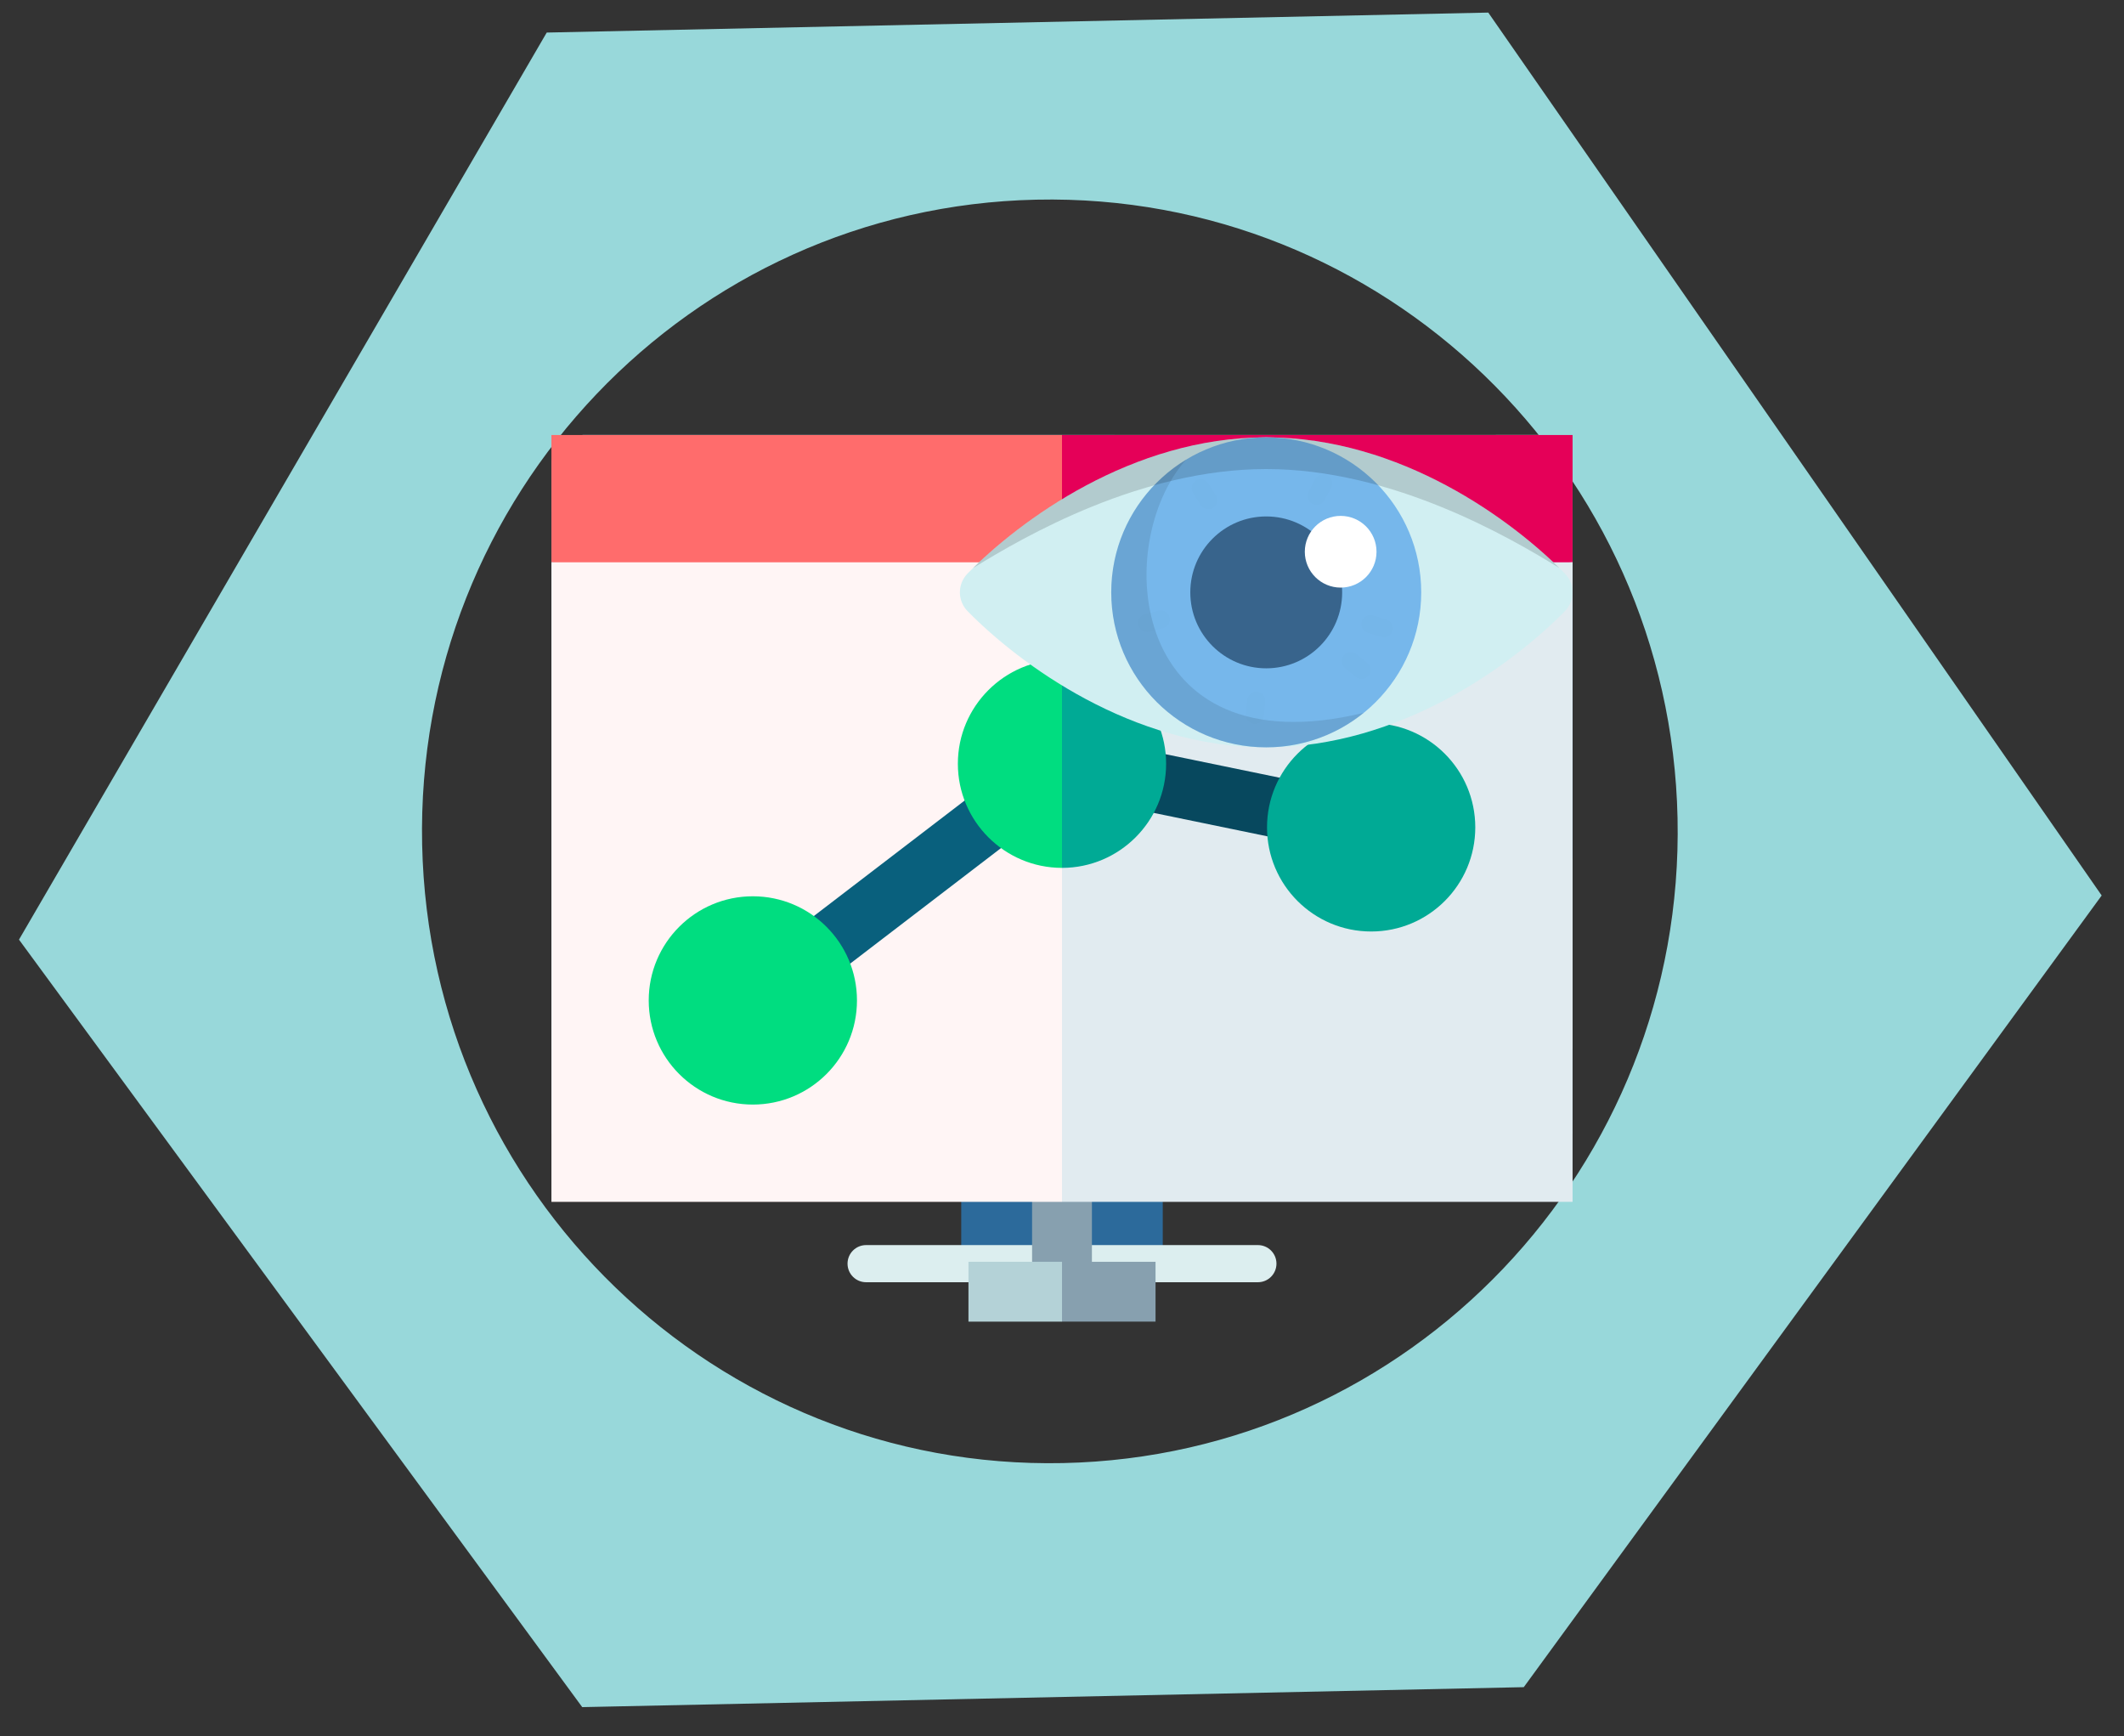 <svg width="104" height="85" viewBox="0 0 104 85" fill="none" xmlns="http://www.w3.org/2000/svg">
<rect x="0" y="0" width="104" height="85" fill="#333333" stroke="none"/>
<path fill-rule="evenodd" clip-rule="evenodd" d="M0.93 46.001L28.508 83.575L74.61 82.598L102.907 43.84L72.872 0.616L26.77 1.594L0.93 46.001ZM82.14 40.049C81.778 22.969 67.724 9.415 50.749 9.775C33.775 10.135 20.308 24.272 20.67 41.352C21.032 58.432 35.086 71.987 52.06 71.627C69.035 71.267 82.502 57.129 82.14 40.049Z" fill="#98D8DA"/>
<g clip-path="url(#clip0)">
<path d="M47.066 55.975H56.933V61.43H47.066V55.975Z" fill="#2C6A9B"/>
<path d="M47.067 55.975H56.933V57.672H47.067V55.975Z" fill="#1A5A84"/>
<path d="M61.591 62.774H42.409C41.906 62.774 41.499 62.367 41.499 61.864C41.499 61.362 41.906 60.955 42.409 60.955H61.591C62.094 60.955 62.501 61.362 62.501 61.864C62.501 62.367 62.094 62.774 61.591 62.774Z" fill="#DCEEEF"/>
<path d="M77 22.836V55.238C77 55.805 76.54 56.264 75.973 56.264H28.027C27.46 56.264 27 55.805 27 55.238V22.836C27 21.986 27.69 21.297 28.54 21.297H75.46C76.311 21.297 77 21.986 77 22.836Z" fill="#DCEEEF"/>
<path d="M77 22.836V55.237C77 55.805 76.541 56.264 75.974 56.264H73.74C74.307 56.264 74.767 55.805 74.767 55.237V22.836C74.767 21.986 74.077 21.297 73.227 21.297H75.46C76.311 21.297 77 21.986 77 22.836Z" fill="#BCDDE2"/>
<path d="M54.57 28.896H77V42.036H54.57V28.896Z" fill="#3BC3FF"/>
<path d="M74.766 28.896H76.999V42.036H74.766V28.896Z" fill="#009AF2"/>
<path d="M71.147 36.058C71.336 36.318 71.389 36.652 71.291 36.958L69.905 41.257L69.654 42.035H58.063L58.915 39.78C58.941 39.712 58.974 39.647 59.013 39.586L59.47 38.886C59.768 38.429 59.647 37.817 59.197 37.508L56.528 35.671C56.393 35.579 56.238 35.521 56.076 35.501L54.57 35.323V28.895H70.485L69.358 31.025C69.195 31.332 68.885 31.534 68.538 31.558L63.674 31.892C63.469 31.906 63.273 31.983 63.113 32.111L61.34 33.535C60.985 33.82 60.866 34.308 61.049 34.725L61.502 35.754C61.688 36.176 62.136 36.417 62.59 36.341L69.781 35.128C70.157 35.064 70.537 35.22 70.762 35.528L71.147 36.058Z" fill="#8DFFA2"/>
<path d="M54.57 21.297V56.264H28.027C27.46 56.264 27 55.805 27 55.238V22.836C27 21.986 27.69 21.297 28.54 21.297L54.57 21.297Z" fill="#4C94C3"/>
<path d="M77 22.836V25.033H27V22.836C27 21.986 27.69 21.297 28.54 21.297H75.46C76.311 21.297 77 21.986 77 22.836Z" fill="#8BC1C6"/>
<path d="M77 51.34V55.237C77 55.805 76.54 56.263 75.974 56.263H28.026C27.46 56.263 27 55.805 27 55.237V51.34H77Z" fill="#3B7CA8"/>
<path d="M77 51.34V55.237C77 55.805 76.54 56.263 75.973 56.263H73.739C74.306 56.263 74.766 55.805 74.766 55.237V51.34H77Z" fill="#2C6A9B"/>
<path d="M31.835 30.282H31.789C31.373 30.282 31.035 29.945 31.035 29.528C31.035 29.111 31.373 28.773 31.789 28.773H31.835C32.252 28.773 32.59 29.111 32.59 29.528C32.59 29.945 32.252 30.282 31.835 30.282Z" fill="#FF8980"/>
<path d="M37.01 30.282H34.193C33.776 30.282 33.438 29.945 33.438 29.528C33.438 29.111 33.776 28.773 34.193 28.773H37.01C37.426 28.773 37.764 29.111 37.764 29.528C37.764 29.945 37.426 30.282 37.01 30.282Z" fill="#FF8980"/>
<path d="M31.835 32.771H31.789C31.373 32.771 31.035 32.433 31.035 32.016C31.035 31.6 31.373 31.262 31.789 31.262H31.835C32.252 31.262 32.59 31.6 32.59 32.016C32.59 32.433 32.252 32.771 31.835 32.771Z" fill="#8DFFA2"/>
<path d="M40.498 32.771H34.194C33.777 32.771 33.44 32.433 33.44 32.016C33.44 31.6 33.777 31.262 34.194 31.262H40.498C40.915 31.262 41.253 31.6 41.253 32.016C41.253 32.433 40.915 32.771 40.498 32.771Z" fill="#8DFFA2"/>
<path d="M31.835 35.259H31.789C31.373 35.259 31.035 34.921 31.035 34.505C31.035 34.088 31.373 33.75 31.789 33.75H31.835C32.252 33.75 32.59 34.088 32.59 34.505C32.59 34.921 32.252 35.259 31.835 35.259Z" fill="#8DFFA2"/>
<path d="M38.755 35.259H34.194C33.777 35.259 33.44 34.921 33.44 34.505C33.44 34.088 33.777 33.75 34.194 33.75H38.755C39.171 33.75 39.509 34.088 39.509 34.505C39.509 34.921 39.171 35.259 38.755 35.259Z" fill="#8DFFA2"/>
<path d="M31.835 37.747H31.789C31.373 37.747 31.035 37.409 31.035 36.993C31.035 36.576 31.373 36.238 31.789 36.238H31.835C32.252 36.238 32.59 36.576 32.59 36.993C32.59 37.409 32.252 37.747 31.835 37.747Z" fill="#8DFFA2"/>
<path d="M45.729 37.747H38.419C38.002 37.747 37.664 37.409 37.664 36.993C37.664 36.576 38.002 36.238 38.419 36.238H45.729C46.146 36.238 46.484 36.576 46.484 36.993C46.484 37.409 46.146 37.747 45.729 37.747Z" fill="#8DFFA2"/>
<path d="M36.34 37.747H34.194C33.777 37.747 33.44 37.409 33.44 36.993C33.44 36.576 33.777 36.238 34.194 36.238H36.34C36.757 36.238 37.094 36.576 37.094 36.993C37.094 37.409 36.757 37.747 36.34 37.747Z" fill="#8DFFA2"/>
<path d="M31.835 40.236H31.789C31.373 40.236 31.035 39.898 31.035 39.481C31.035 39.065 31.373 38.727 31.789 38.727H31.835C32.252 38.727 32.59 39.065 32.59 39.481C32.59 39.898 32.252 40.236 31.835 40.236Z" fill="#8DF4FF"/>
<path d="M40.497 40.236H34.193C33.776 40.236 33.438 39.898 33.438 39.481C33.438 39.065 33.776 38.727 34.193 38.727H40.497C40.914 38.727 41.252 39.065 41.252 39.481C41.252 39.898 40.914 40.236 40.497 40.236Z" fill="#8DF4FF"/>
<path d="M31.835 42.724H31.789C31.373 42.724 31.035 42.386 31.035 41.969C31.035 41.552 31.373 41.215 31.789 41.215H31.835C32.252 41.215 32.59 41.552 32.59 41.969C32.59 42.386 32.252 42.724 31.835 42.724Z" fill="#8DF4FF"/>
<path d="M40.497 42.724H34.193C33.776 42.724 33.438 42.386 33.438 41.969C33.438 41.552 33.776 41.215 34.193 41.215H40.497C40.914 41.215 41.252 41.552 41.252 41.969C41.252 42.386 40.914 42.724 40.497 42.724Z" fill="#8DF4FF"/>
<path d="M31.835 45.212H31.789C31.373 45.212 31.035 44.874 31.035 44.458C31.035 44.041 31.373 43.703 31.789 43.703H31.835C32.252 43.703 32.59 44.041 32.59 44.458C32.59 44.874 32.252 45.212 31.835 45.212Z" fill="#FF8980"/>
<path d="M46.289 45.212H43.851C43.434 45.212 43.097 44.874 43.097 44.458C43.097 44.041 43.435 43.703 43.851 43.703H46.289C46.706 43.703 47.044 44.041 47.044 44.458C47.044 44.874 46.706 45.212 46.289 45.212Z" fill="#FF8980"/>
<path d="M41.637 45.212H34.193C33.776 45.212 33.438 44.874 33.438 44.458C33.438 44.041 33.776 43.703 34.193 43.703H41.637C42.054 43.703 42.392 44.041 42.392 44.458C42.392 44.874 42.054 45.212 41.637 45.212Z" fill="#FF8980"/>
<path d="M31.835 47.7H31.789C31.373 47.7 31.035 47.362 31.035 46.946C31.035 46.529 31.373 46.191 31.789 46.191H31.835C32.252 46.191 32.59 46.529 32.59 46.946C32.59 47.362 32.252 47.7 31.835 47.7Z" fill="#FF8980"/>
<path d="M40.497 47.7H34.193C33.776 47.7 33.438 47.362 33.438 46.946C33.438 46.529 33.776 46.191 34.193 46.191H40.497C40.914 46.191 41.252 46.529 41.252 46.946C41.252 47.362 40.914 47.7 40.497 47.7Z" fill="#FF8980"/>
<path d="M42.902 47.7H42.856C42.439 47.7 42.102 47.362 42.102 46.946C42.102 46.529 42.439 46.191 42.856 46.191H42.902C43.319 46.191 43.656 46.529 43.656 46.946C43.656 47.362 43.319 47.7 42.902 47.7Z" fill="#FF8980"/>
<path d="M39.403 30.282H39.357C38.941 30.282 38.602 29.945 38.602 29.528C38.602 29.111 38.941 28.773 39.357 28.773H39.403C39.82 28.773 40.158 29.111 40.158 29.528C40.158 29.945 39.82 30.282 39.403 30.282Z" fill="#FF8980"/>
<path d="M40.808 35.259H40.762C40.345 35.259 40.008 34.921 40.008 34.505C40.008 34.088 40.345 33.75 40.762 33.75H40.808C41.225 33.75 41.563 34.088 41.563 34.505C41.563 34.921 41.225 35.259 40.808 35.259Z" fill="#8DFFA2"/>
<path d="M44.919 47.7H44.873C44.456 47.7 44.118 47.362 44.118 46.946C44.118 46.529 44.456 46.191 44.873 46.191H44.919C45.336 46.191 45.673 46.529 45.673 46.946C45.673 47.362 45.336 47.7 44.919 47.7Z" fill="#FF8980"/>
<path d="M48.878 45.212H48.832C48.415 45.212 48.077 44.874 48.077 44.458C48.077 44.041 48.415 43.703 48.832 43.703H48.878C49.295 43.703 49.632 44.041 49.632 44.458C49.632 44.874 49.295 45.212 48.878 45.212Z" fill="#FF8980"/>
<path d="M42.879 42.761H42.833C42.416 42.761 42.078 42.423 42.078 42.007C42.078 41.59 42.416 41.252 42.833 41.252H42.879C43.295 41.252 43.633 41.59 43.633 42.007C43.633 42.423 43.295 42.761 42.879 42.761Z" fill="#8DF4FF"/>
<path d="M42.879 40.236H42.833C42.416 40.236 42.078 39.898 42.078 39.481C42.078 39.065 42.416 38.727 42.833 38.727H42.879C43.295 38.727 43.633 39.065 43.633 39.481C43.633 39.898 43.295 40.236 42.879 40.236Z" fill="#8DF4FF"/>
<path d="M44.919 42.761H44.873C44.456 42.761 44.118 42.423 44.118 42.007C44.118 41.59 44.456 41.252 44.873 41.252H44.919C45.336 41.252 45.673 41.59 45.673 42.007C45.673 42.423 45.336 42.761 44.919 42.761Z" fill="#8DF4FF"/>
<path d="M46.958 42.761H46.912C46.495 42.761 46.157 42.423 46.157 42.007C46.157 41.59 46.495 41.252 46.912 41.252H46.958C47.375 41.252 47.712 41.59 47.712 42.007C47.712 42.423 47.375 42.761 46.958 42.761Z" fill="#8DF4FF"/>
<path d="M48.998 42.761H48.952C48.535 42.761 48.197 42.423 48.197 42.007C48.197 41.59 48.535 41.252 48.952 41.252H48.998C49.414 41.252 49.752 41.59 49.752 42.007C49.752 42.423 49.414 42.761 48.998 42.761Z" fill="#8DF4FF"/>
<path d="M74.303 45.212H60.123C59.706 45.212 59.368 44.874 59.368 44.458C59.368 44.041 59.706 43.703 60.123 43.703H74.303C74.72 43.703 75.058 44.041 75.058 44.458C75.058 44.874 74.72 45.212 74.303 45.212Z" fill="#4C94C3"/>
<path d="M57.992 45.212H57.267C56.85 45.212 56.513 44.874 56.513 44.458C56.513 44.041 56.85 43.703 57.267 43.703H57.992C58.409 43.703 58.747 44.041 58.747 44.458C58.747 44.874 58.409 45.212 57.992 45.212Z" fill="#4C94C3"/>
<path d="M71.448 49.263H57.267C56.85 49.263 56.513 48.925 56.513 48.508C56.513 48.092 56.85 47.754 57.267 47.754H71.448C71.865 47.754 72.202 48.092 72.202 48.508C72.202 48.925 71.864 49.263 71.448 49.263Z" fill="#4C94C3"/>
<path d="M74.303 49.263H73.577C73.161 49.263 72.823 48.925 72.823 48.508C72.823 48.092 73.161 47.754 73.577 47.754H74.303C74.72 47.754 75.058 48.092 75.058 48.508C75.058 48.925 74.72 49.263 74.303 49.263Z" fill="#4C94C3"/>
<path d="M74.303 47.238H57.267C56.85 47.238 56.513 46.9 56.513 46.483C56.513 46.066 56.85 45.728 57.267 45.728H74.303C74.72 45.728 75.058 46.066 75.058 46.483C75.058 46.9 74.72 47.238 74.303 47.238Z" fill="#4C94C3"/>
<path d="M50.535 57.008H53.465V63.237H50.535V57.008Z" fill="#87A0AF"/>
<path d="M52 21.297L50.045 29.481L77 27.526V21.297H52Z" fill="#E50058"/>
<path d="M52 21.297H27V27.526L52 29.481V21.297Z" fill="#FF6C6C"/>
<path d="M52 58.84H77V27.527H52L50.045 43.184L52 58.84Z" fill="#E1EBF0"/>
<path d="M27 27.527H52V58.84H27V27.527Z" fill="#FFF5F5"/>
<path d="M56.58 64.703H52L51.023 63.238L52 61.773H56.58V64.703Z" fill="#87A0AF"/>
<path d="M47.42 61.773H52.001V64.703H47.42V61.773Z" fill="#B4D2D7"/>
<path d="M38.86 45.603L48.227 38.431L50.009 40.757L40.642 47.93L38.86 45.603Z" fill="#09607D"/>
<path d="M55.288 39.549L55.88 36.678L63.902 38.331L63.31 41.202L55.288 39.549Z" fill="#07485E"/>
<path d="M52 32.291L50.045 37.389L52 42.488C54.811 42.488 57.098 40.201 57.098 37.39C57.098 34.578 54.811 32.291 52 32.291Z" fill="#00AA95"/>
<path d="M46.901 37.39C46.901 40.201 49.188 42.488 52 42.488V32.291C49.188 32.291 46.901 34.578 46.901 37.39Z" fill="#00DD80"/>
<path d="M36.862 54.076C39.678 54.076 41.961 51.793 41.961 48.977C41.961 46.162 39.678 43.879 36.862 43.879C34.046 43.879 31.764 46.162 31.764 48.977C31.764 51.793 34.046 54.076 36.862 54.076Z" fill="#00DD80"/>
<path d="M67.138 45.603C69.953 45.603 72.236 43.321 72.236 40.505C72.236 37.689 69.953 35.406 67.138 35.406C64.322 35.406 62.039 37.689 62.039 40.505C62.039 43.321 64.322 45.603 67.138 45.603Z" fill="#00AA95"/>
<g clip-path="url(#clip1)">
<path d="M62 21.41C68.586 21.41 74.061 25.473 76.621 28.075C77.126 28.588 77.126 29.41 76.621 29.923C74.061 32.526 68.586 36.588 62 36.588C55.414 36.588 49.94 32.526 47.379 29.923C46.874 29.41 46.874 28.588 47.379 28.075C49.94 25.473 55.414 21.41 62 21.41Z" fill="#D1EFF2"/>
<path d="M62 36.588C66.192 36.588 69.589 33.191 69.589 28.999C69.589 24.808 66.192 21.41 62 21.41C57.809 21.41 54.411 24.808 54.411 28.999C54.411 33.191 57.809 36.588 62 36.588Z" fill="#76B7EB"/>
<path opacity="0.1" d="M58.074 22.504C55.878 23.834 54.411 26.245 54.411 28.999C54.411 33.191 57.809 36.588 62 36.588C63.81 36.588 65.472 35.954 66.777 34.896C55.241 37.697 54.411 26.628 58.074 22.504Z" fill="black"/>
<path d="M62 32.719C64.053 32.719 65.718 31.054 65.718 29.001C65.718 26.948 64.053 25.283 62 25.283C59.947 25.283 58.282 26.948 58.282 29.001C58.282 31.054 59.947 32.719 62 32.719Z" fill="#38648C"/>
<path d="M65.644 28.767C66.614 28.767 67.4 27.981 67.4 27.012C67.4 26.042 66.614 25.256 65.644 25.256C64.675 25.256 63.889 26.042 63.889 27.012C63.889 27.981 64.675 28.767 65.644 28.767Z" fill="white"/>
<path opacity="0.15" d="M47.647 27.809C50.194 26.236 55.881 22.963 62 22.963C68.12 22.963 73.807 26.236 76.354 27.809C73.693 25.205 68.366 21.41 62 21.41C55.635 21.41 50.308 25.205 47.647 27.809Z" fill="black"/>
<g opacity="0.1">
<path opacity="0.1" d="M66.672 33.239C66.574 33.239 66.476 33.207 66.395 33.141L65.859 32.704C65.67 32.551 65.642 32.274 65.795 32.086C65.948 31.898 66.225 31.869 66.413 32.022L66.949 32.459C67.138 32.612 67.166 32.889 67.013 33.077C66.926 33.184 66.799 33.239 66.672 33.239Z" fill="black"/>
<path opacity="0.1" d="M67.76 31.196C67.718 31.196 67.675 31.19 67.632 31.177L66.971 30.975C66.738 30.904 66.608 30.659 66.678 30.427C66.749 30.194 66.995 30.064 67.227 30.134L67.888 30.336C68.12 30.407 68.251 30.652 68.18 30.884C68.123 31.074 67.948 31.196 67.76 31.196Z" fill="black"/>
<path opacity="0.1" d="M61.446 35.434C61.432 35.434 61.419 35.434 61.405 35.433C61.163 35.41 60.985 35.196 61.008 34.955L61.071 34.266C61.094 34.024 61.308 33.847 61.549 33.869C61.791 33.891 61.969 34.105 61.947 34.347L61.883 35.035C61.862 35.263 61.67 35.434 61.446 35.434Z" fill="black"/>
<path opacity="0.1" d="M56.167 30.936C55.971 30.936 55.792 30.804 55.741 30.605C55.681 30.37 55.823 30.131 56.058 30.07L56.728 29.899C56.963 29.838 57.202 29.98 57.263 30.215C57.323 30.45 57.181 30.69 56.946 30.75L56.276 30.922C56.24 30.931 56.203 30.936 56.167 30.936Z" fill="black"/>
<path opacity="0.1" d="M59.162 24.927C59.016 24.927 58.873 24.854 58.789 24.722L58.421 24.136C58.292 23.931 58.354 23.66 58.559 23.53C58.764 23.401 59.036 23.463 59.165 23.668L59.533 24.254C59.662 24.459 59.601 24.73 59.395 24.86C59.322 24.905 59.242 24.927 59.162 24.927Z" fill="black"/>
<path opacity="0.1" d="M64.468 24.715C64.399 24.715 64.329 24.698 64.264 24.664C64.049 24.552 63.966 24.287 64.078 24.072L64.398 23.459C64.511 23.244 64.776 23.16 64.991 23.273C65.207 23.385 65.29 23.651 65.177 23.866L64.857 24.478C64.779 24.628 64.626 24.715 64.468 24.715Z" fill="black"/>
</g>
</g>
</g>
<defs>
<clipPath id="clip0">
<rect width="50" height="50" fill="white" transform="translate(27 17)"/>
</clipPath>
<clipPath id="clip1">
<rect width="30" height="30" fill="white" transform="translate(47 14)"/>
</clipPath>
</defs>
</svg>

